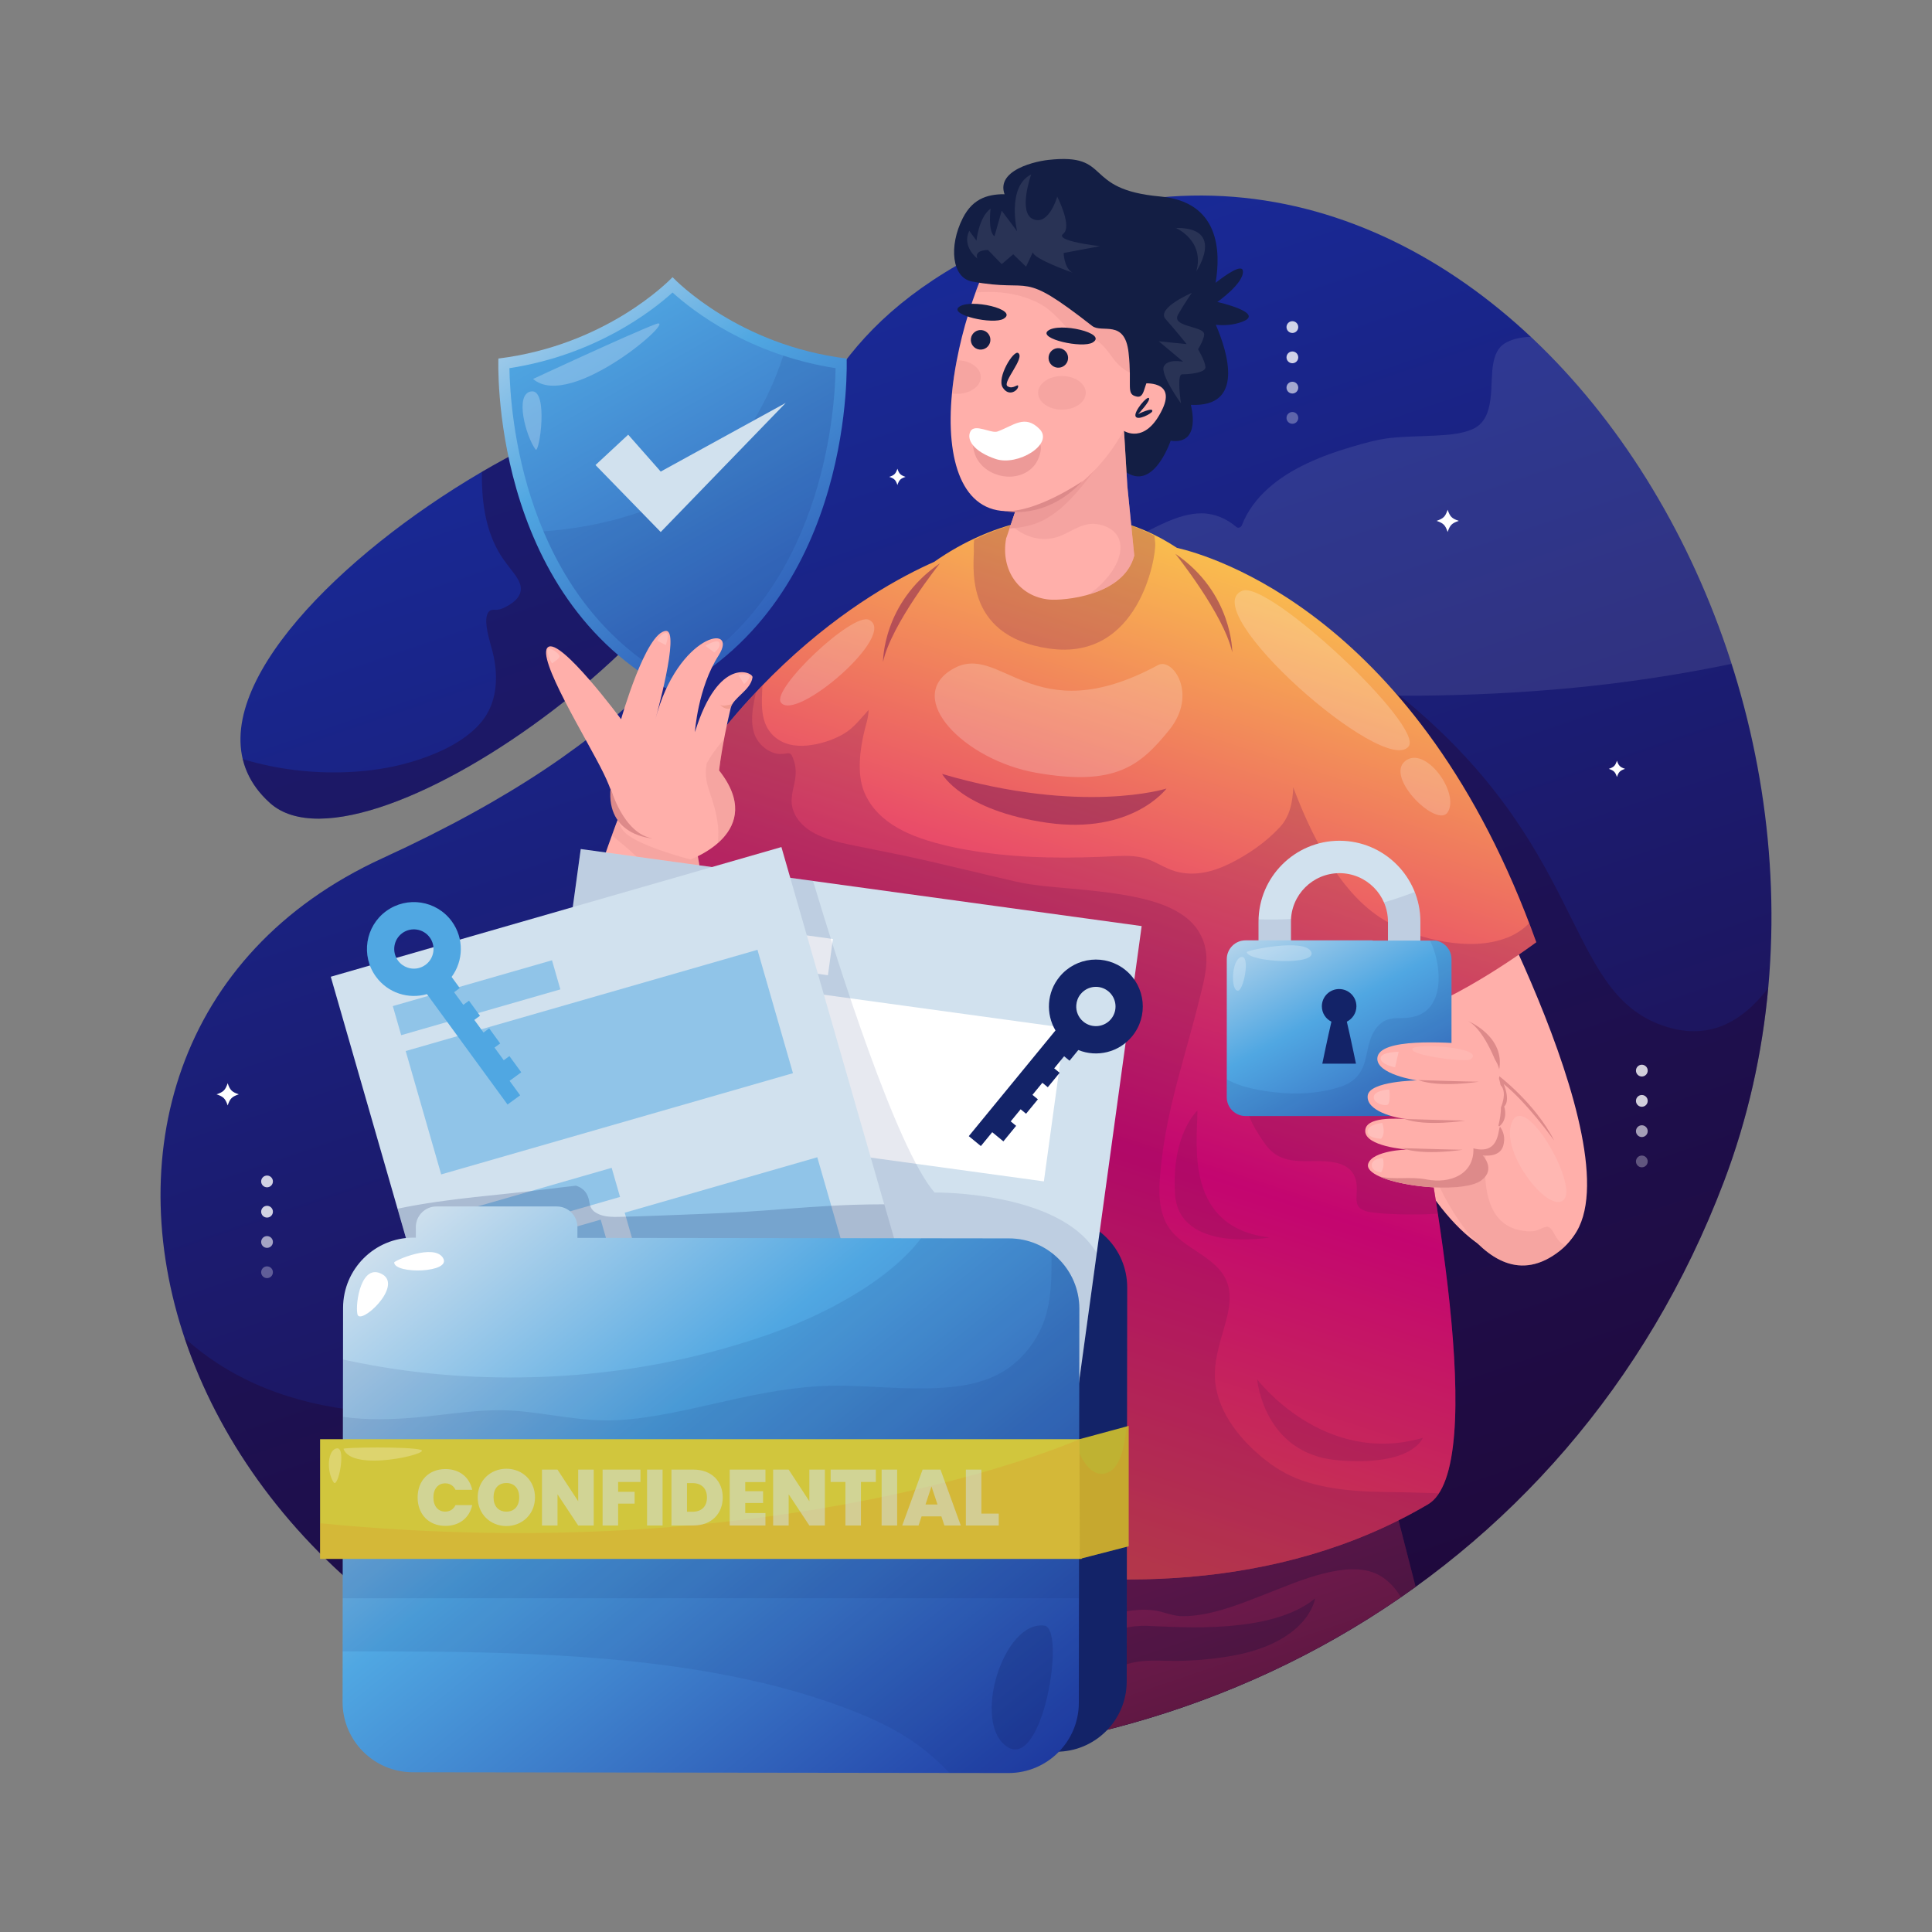 <svg xmlns="http://www.w3.org/2000/svg" enable-background="new 0 0 3000 3000" viewBox="0 0 3000 3000" id="confidential-documents-security"><rect x="0" y="0" width="3000" height="3000" fill="#808080" stroke="none"/><g><linearGradient id="a" x1="629.416" x2="1619.123" y1="539.578" y2="3454.576" gradientUnits="userSpaceOnUse"><stop offset=".008" stop-color="#182b9b"></stop><stop offset="1" stop-color="#21032b"></stop></linearGradient><path fill="url(#a)" d="M419.25 1246.93c150.78 135.31 777.08-328.61 726.82-568.31-50.26-239.69-988.08 333.85-726.82 568.31z"></path><path fill="#21032b" d="M1146.07 678.63c-21.87-104.29-211.77-54.6-397.82 54.11-.49 42.07 4.43 85.2 25.02 122.37 5.58 10.08 12.48 19.18 19.52 28.25 5.12 6.6 10.76 13.43 13.94 21.24 7.4 18.2-6.72 30.27-21.74 37.96-3.96 2.03-8.05 3.74-12.51 4.25-2.66.3-5.49-.27-8.1.13-8.79 1.33-9.72 13.43-9.29 20.34 1.24 19.85 9.47 38.91 12.73 58.5 6.01 36.11 1.27 72.32-24.37 99.95-23.75 25.58-58.33 41.99-90.98 53.08-33.11 11.24-67.78 17.37-102.64 19.58-57.81 3.66-117.04-2.68-172.73-19.66 5.95 24.79 19.42 47.81 42.16 68.22 150.77 135.3 777.07-328.63 726.81-568.32z" opacity=".35"></path><linearGradient id="b" x1="1090.2" x2="2079.91" y1="383.132" y2="3298.139" gradientUnits="userSpaceOnUse"><stop offset=".008" stop-color="#182b9b"></stop><stop offset="1" stop-color="#21032b"></stop></linearGradient><path fill="url(#b)" d="M1579.66 365.06c-545.4 237.71-172.77 595.02-985.74 967.56-641.7 294.04-350.86 1278.95 570.13 1387.88 652.05 77.09 1273.1-254.5 1512.72-885.43C2976.62 1045.5 2315.53 44.32 1579.66 365.06z"></path><path fill="#21032b" d="M2581.84 1592.49c-156.12-54.31-114.88-281.12-419.01-520.81-7.54 25.15 61.92 217.91 60.21 244.09-3.91 59.62 1.4 119.37-1.06 179.03-2.28 55.3-12.22 111.15-29.72 163.68-34.24 102.81-99.78 194.18-187.21 258.29-170.24 124.85-396.96 143.89-589.43 60.51-49.18-21.31-93.51-49.37-136.88-80.63-33.83-24.38-74.72-55.87-116.84-31.19-24.54 14.37-43.02 39.09-60.61 60.92-15.04 18.66-29.23 37.99-43.28 57.41-26.68 36.86-52.96 74.47-85.52 106.5-33.21 32.68-72.77 57.32-117.2 71.57-48.37 15.51-100.37 23.47-150.83 28.34-98.28 9.48-200.56 2.46-292.83-34.83-45.49-18.38-87.91-44.19-124.3-77.17-.22-.2-.43-.42-.65-.62 101.6 303.61 407.36 587.34 877.36 642.93 652.05 77.09 1273.1-254.5 1512.72-885.43 37.21-97.97 59.58-199.19 68.89-300.75-41.62 53.85-93.64 82.57-163.81 58.16z" opacity=".35"></path><path fill="#f4f2f3" d="M2318.93 563.14c-6.48 31.98 4.75 86.97-32.33 103.23-18.21 7.99-39.42 8.99-58.98 10.06-22.54 1.22-45.19 1.18-67.65 3.55-21.29 2.25-42.25 8.39-62.74 14.41-23.25 6.83-46.18 15.01-68.1 25.39-42.93 20.33-83.11 50.5-100.9 96.04-1.18 3.01-5.45 4.88-8.2 2.56-15.64-13.16-33.73-21.21-54.37-21.26-18.9-.05-37.39 6.05-54.53 13.52-32.15 14-61.99 32.94-92.72 49.69-29.55 16.11-60.19 30.24-91.85 41.68-60.65 21.92-124.03 33.27-187.98 39.97 4.69 5.89 9.56 11.62 14.84 17 32.09 32.71 73.65 54.75 116.27 70.5 48.82 18.04 100.21 28.46 151.69 35.4 100.22 13.51 201.51 13.39 302.43 13.72 59.87.19 119.69 2.23 179.57 1.65 78.12-.75 156.22-4.37 234.01-11.68 84.43-7.93 168.36-20.52 251.34-37.7-63.62-199.1-172.82-377.6-311.82-507.92-1.86.08-3.74.12-5.57.28-12.37 1.07-25.4 3.81-35.94 10.71-9.85 6.44-14.22 18.1-16.47 29.2z" enable-background="new" opacity=".1"></path><g><path fill="#fff" d="M2523.44 1193.87c-7.85 2.65-10 4.8-12.66 12.66-2.65-7.86-4.8-10.01-12.65-12.66 7.85-2.66 10.01-4.8 12.65-12.66 2.65 7.86 4.8 10.01 12.66 12.66zM1406.15 740.48c-7.85 2.65-10.01 4.8-12.66 12.65-2.65-7.85-4.8-10.01-12.66-12.65 7.86-2.65 10.01-4.8 12.66-12.65 2.66 7.85 4.81 10 12.66 12.65zM2265.17 808.79c-10.72 3.62-13.66 6.55-17.27 17.27-3.62-10.72-6.55-13.66-17.28-17.27 10.72-3.62 13.66-6.55 17.28-17.28 3.61 10.72 6.54 13.66 17.27 17.28zM370.8 1699.26c-10.73 3.62-13.66 6.56-17.28 17.28-3.62-10.72-6.55-13.66-17.27-17.28 10.72-3.62 13.66-6.55 17.27-17.27 3.62 10.72 6.56 13.65 17.28 17.27z"></path><path fill="#fff" d="M2006.8 517.04c5.04 0 9.13-4.09 9.13-9.13 0-5.07-4.09-9.16-9.13-9.16-5.04 0-9.13 4.09-9.13 9.16 0 5.04 4.09 9.13 9.13 9.13zM2006.8 564.04c5.04 0 9.13-4.09 9.13-9.13 0-5.07-4.09-9.16-9.13-9.16-5.04 0-9.13 4.09-9.13 9.16 0 5.04 4.09 9.13 9.13 9.13z" opacity=".8"></path><path fill="#fff" d="M2006.8 611.05c5.04 0 9.13-4.09 9.13-9.13 0-5.07-4.09-9.16-9.13-9.16-5.04 0-9.13 4.09-9.13 9.16 0 5.03 4.09 9.13 9.13 9.13z" opacity=".6"></path><path fill="#fff" d="M2006.8 658.05c5.04 0 9.13-4.09 9.13-9.12 0-5.08-4.09-9.16-9.13-9.16-5.04 0-9.13 4.09-9.13 9.16 0 5.03 4.09 9.12 9.13 9.12z" opacity=".3"></path><path fill="#fff" d="M414.65 1843.66c5.04 0 9.13-4.09 9.13-9.13 0-5.07-4.09-9.16-9.13-9.16-5.04 0-9.13 4.09-9.13 9.16 0 5.04 4.09 9.13 9.13 9.13zM414.65 1890.66c5.04 0 9.13-4.09 9.13-9.13 0-5.07-4.09-9.16-9.13-9.16-5.04 0-9.13 4.09-9.13 9.16 0 5.05 4.09 9.13 9.13 9.13z" opacity=".8"></path><path fill="#fff" d="M414.65 1937.67c5.04 0 9.13-4.09 9.13-9.13 0-5.07-4.09-9.16-9.13-9.16-5.04 0-9.13 4.09-9.13 9.16 0 5.04 4.09 9.13 9.13 9.13z" opacity=".6"></path><path fill="#fff" d="M414.65 1984.67c5.04 0 9.13-4.09 9.13-9.12 0-5.08-4.09-9.16-9.13-9.16-5.04 0-9.13 4.09-9.13 9.16 0 5.03 4.09 9.12 9.13 9.12z" opacity=".3"></path><path fill="#fff" d="M2549.44 1671.59c5.04 0 9.12-4.09 9.12-9.13 0-5.07-4.09-9.16-9.12-9.16-5.04 0-9.13 4.09-9.13 9.16.01 5.04 4.09 9.13 9.13 9.13zM2549.44 1718.59c5.04 0 9.12-4.09 9.12-9.13 0-5.07-4.09-9.16-9.12-9.16-5.04 0-9.13 4.09-9.13 9.16.01 5.05 4.09 9.13 9.13 9.13z" opacity=".8"></path><path fill="#fff" d="M2549.44 1765.6c5.04 0 9.12-4.09 9.12-9.13 0-5.07-4.09-9.17-9.12-9.17-5.04 0-9.13 4.09-9.13 9.17.01 5.04 4.09 9.13 9.13 9.13z" opacity=".6"></path><path fill="#fff" d="M2549.44 1812.6c5.04 0 9.12-4.09 9.12-9.12 0-5.07-4.09-9.16-9.12-9.16-5.04 0-9.13 4.09-9.13 9.16.01 5.03 4.09 9.12 9.13 9.12z" opacity=".3"></path></g></g><g><linearGradient id="c" x1="798.737" x2="1403.033" y1="333.069" y2="1161.936" gradientUnits="userSpaceOnUse"><stop offset=".02" stop-color="#d1e1ee"></stop><stop offset=".363" stop-color="#50a7e2"></stop><stop offset="1" stop-color="#182b9b"></stop></linearGradient><path fill="url(#c)" d="M1044.45 1074.12c0 .09-.09.09-.09.09-.09 0-.09 0-.17-.09-285.58-149.15-270.28-517.38-270.28-517.38 167.1-20.71 264.36-120.02 270.29-126.21 0-.09 0-.09.17-.17.09.09.09.09.09.17 5.93 6.19 103.1 105.5 270.2 126.21-.01 0 15.37 368.23-270.21 517.38z"></path><linearGradient id="d" x1="646.232" x2="1442.203" y1="-47.133" y2="1357.925" gradientUnits="userSpaceOnUse"><stop offset=".02" stop-color="#d1e1ee"></stop><stop offset=".363" stop-color="#50a7e2"></stop><stop offset="1" stop-color="#182b9b"></stop></linearGradient><path fill="url(#d)" d="M1044.32 1054.7C810.66 926.58 792.1 639.03 791.03 571.71c134.21-20.67 221.65-88.86 253.29-117.49 31.63 28.63 119.06 96.82 253.2 117.49-1.04 67.3-19.52 354.86-253.2 482.99z"></path><path fill="#132368" d="M1216.31 552.11c-13.69 42.09-32.76 82.45-57.57 118.78-18.87 27.63-41.35 53.14-67.62 73.95-18.56 14.7-39.72 26.2-61.28 35.84-49.46 22.12-103.18 35.26-156.87 41.69-9.64 1.15-19.33 2.01-29.06 2.73 36.35 85.84 97.5 173.17 200.4 229.6 233.68-128.13 252.16-415.7 253.2-482.99-29.38-4.53-56.39-11.42-81.2-19.6z" opacity=".1"></path><path fill="#fff" fill-rule="evenodd" d="M831.63 697.96c-14.8-19.73-33.51-86.99-6.44-90.21 27.06-3.22 12.24 97.94 6.44 90.21zM827.76 588.42s149.49-69.59 190.08-85.05c40.6-15.47-131.44 135.95-190.08 85.05z" clip-rule="evenodd" opacity=".25"></path><path fill="#d1e1ee" d="m924.69 722.11 50.75-47.14 50.51 57.28 194.1-106.6-194.1 200.47z"></path><linearGradient id="e" x1="1326.447" x2="1524.714" y1="2156.01" y2="2739.969" gradientUnits="userSpaceOnUse"><stop offset="0" stop-color="#871d5c"></stop><stop offset="1" stop-color="#601843"></stop></linearGradient><path fill="url(#e)" d="m1863.88 2352.66-243.07 354.68-23.1 3.9c-140.24 23.21-286.13 26.68-433.64 9.22-42.63-4.99-83.84-11.93-123.65-20.61l86.34-476.05 737.12 128.86z"></path><path fill="#08083a" d="M1269.78 2457.97c-40.59-52.19-171.75-2.32-132.41-8.7 71.52-11.6 32.86 24.16 107.28 110.18 74.42 86.02 142.08 21.26 142.08 21.26-117.92 2.91-76.36-70.54-116.95-122.74z" opacity=".25"></path><path fill="#08083a" d="M1149.05 2414.8c29.27-8.04 60.95-14.24 91.4-10.6 12.98 1.55 26.1 5.15 36.63 13.2 11.71 8.95 19.26 21.86 24.92 35.24 5.86 13.84 10.01 28.35 16.4 41.98 4.67 9.97 9.59 21.21 18.82 27.84 10.01 7.19 23.54 9.94 35.25 12.95 14.53 3.74 29.02 7.3 43.14 12.45 21.86 7.98 43 19.39 58.25 37.36 32.82 38.66 28.13 90.54 38.29 137.42 28.71-3.07 57.28-6.72 85.57-11.4l23.1-3.9 243.07-354.68-737.12-128.86-38.51 212.36c19.73-8.54 40.13-15.68 60.79-21.36z" opacity=".25"></path><g><path fill="#ffafaa" d="M1017.08 1394.28s-266.45 397.19-143.09 525.48c73.25 76.18 157.91 28.96 232.73-74.97 94.73-131.59 154.97-263.02 154.97-263.02l-244.61-187.49zM2283.92 1331.37s287.3 522.73 136.92 608.13c-199.83 113.48-343.82-418.12-343.82-418.12l206.9-190.01z"></path><path fill="#dd8a8a" d="M2327.71 1661.96s-20.36-61.68-48.1-76.49c-.01.01 58.58 24.06 48.1 76.49z"></path><linearGradient id="f" x1="1778.678" x2="1919.707" y1="2207.431" y2="2622.805" gradientUnits="userSpaceOnUse"><stop offset="0" stop-color="#871d5c"></stop><stop offset="1" stop-color="#601843"></stop></linearGradient><path fill="url(#f)" d="M2198.17 2463.95c-176.04 127.23-381.36 211.18-600.46 247.3l-102.39-407.61 641.78-77.33 61.07 237.64z"></path><path fill="#08083a" d="M1665.08 2626.15c-24.86 15.2 4.83-105.35 116.95-101.48 51.93 1.79 191.37 13.53 259.99-42.53 0 0-9.67 71.52-140.14 90.85-130.48 19.33-115.02-21.26-236.8 53.16z" opacity=".25"></path><path fill="#08083a" d="M1642.8 2581.71c23.75-43.44 65.29-74.96 115.02-80.92 14.42-1.73 29.07-1.92 43.24 1.51 8.83 2.14 17.43 5.3 26.45 6.61 9.91 1.44 20.15.53 30.03-.71 36.75-4.62 71.55-18.87 105.83-32.21 30.43-11.84 60.54-24.94 92.34-32.8 26.98-6.68 60.03-11.32 85.58 2.57 13.51 7.34 25.39 19.73 33.94 34.24 7.67-5.31 15.37-10.59 22.93-16.06l-61.07-237.65-641.78 77.33 102.39 407.61c6.68-1.1 13.3-2.39 19.95-3.57-4.02-43.25 4.37-87.93 25.15-125.95z" opacity=".25"></path><linearGradient id="g" x1="1174.878" x2="1820.24" y1="701.519" y2="2690.074" gradientTransform="matrix(-1 0 0 1 3147.45 0)" gradientUnits="userSpaceOnUse"><stop offset="0" stop-color="#ffe245"></stop><stop offset=".526" stop-color="#de007b"></stop><stop offset="1" stop-color="#e38427"></stop></linearGradient><path fill="url(#g)" d="M1450.5 872.49c45.18-31.76 95.87-54.53 152.92-65.72 85.21-16.72 159.42 1.26 224.16 43.95 51.26 11.65 375.72 104.23 557.94 612.38 0 0-123.32 92.24-209.47 114.14 49.25 235.49 136.72 702.56 41.2 758.73-467.7 275.01-1104.32-19.53-1119.28-41.3-17.27-25.15 6.46-560.54 28.38-707.24-93.71-44.43-185.73-140.88-185.73-140.88 156.44-385.33 411-530.42 509.88-574.06z"></path><path fill="#7a1752" d="M2374.37 1433.52c-8.94 9.31-19.95 16.86-32.99 22.07-30.67 12.26-65.43 12.11-97.58 6.76-32.66-5.43-64.97-16.29-93.53-33.17-38.73-22.9-67.85-59.95-90.85-97.9-20.8-34.33-37.1-71.16-51.27-108.7-.93 22.51-4.86 44.66-20.93 62-21.49 23.19-49.29 42.49-77.57 56.37-26.65 13.08-55.64 20.42-84.88 11.92-15.98-4.64-29.43-14.65-45.17-19.57-14.74-4.6-30.29-4.75-45.57-3.97-70.36 3.62-141.09 4.02-210.98-6.25-31.85-4.68-63.98-11.02-94.38-21.81-23.94-8.5-47.32-20.45-65.2-38.84-8.89-9.14-16.18-19.96-21.17-31.7-6.43-15.17-7.77-31.71-7.16-48.05.62-16.46 3.5-32.88 7.39-48.87 2.29-9.41 6.27-20.87 6.15-31.39-12.14 13.17-22.68 27.75-38.48 37.02-16.84 9.88-37.74 16.45-57.15 18.26-18.8 1.75-37.79-1.79-51.92-15.08-21.32-20.05-18.62-50.86-17.17-78.46-85.67 88.45-174.12 211.86-243.36 382.38 0 0 92.03 96.45 185.73 140.88-21.91 146.7-45.65 682.08-28.38 707.24 14.95 21.77 651.58 316.31 1119.28 41.3 95.52-56.17 8.05-523.24-41.2-758.73 86.16-21.9 209.47-114.14 209.47-114.14-3.61-10.1-7.39-19.78-11.13-29.57z" enable-background="new" opacity=".25"></path><path fill="#7a1752" d="M2108.8 1872.38c4.86 8.13 16.82 9.73 25.27 10.69 15.19 1.74 30.61 2.29 45.88 2.62 17.53.37 35.16.07 52.72-1.16-13.51-88.44-30.03-176.36-44.94-250.32-13.76-.18-27.52-.41-41.28-.39-37.45.07-74.82 2.02-112.18 4.36-23.55 1.47-48.89 4.11-69.45 16.7-11.44 7.01-20.27 17.57-25.81 29.75-6.95 15.27-5.4 32.22.37 47.59 5.61 14.95 14.26 28.69 23.36 41.73 6.82 9.78 14.26 17.59 25.26 22.6 21.34 9.74 47.15 5.39 69.93 6.76 19.3 1.16 39.98 6 46.71 26.58 2.49 7.6 2.3 15.56 1.97 23.46-.26 6.13-1.13 13.48 2.19 19.03zM1859.35 1724.39c0 50.26-21.26 181.7 112.12 197.17 0 0-141.11 25.13-146.91-67.66-5.8-92.78 34.79-129.51 34.79-129.51zM1952.14 2141.92s102.45 135.31 257.09 90.85c0 0-15.46 44.46-131.45 34.79-115.98-9.65-125.64-125.64-125.64-125.64z" enable-background="new" opacity=".25"></path><path fill="#7a1752" d="M2193.95 2317.52c-27.81-.85-55.67-.44-83.44-2.3-26.92-1.81-53.86-5.6-79.74-13.42-24.48-7.39-45.83-18.87-65.86-34.69-37.17-29.36-72.24-71.37-77.81-120.07-2.73-23.85 2.96-47.15 9.32-69.98 6.33-22.72 15.11-47.02 12.47-70.97-5.25-47.57-57.38-59.9-86.08-90.11-28.71-30.22-23.34-75.17-19.12-113.31 6.3-56.99 21.16-112.55 36.43-167.67 7.76-28.01 15.64-56 22.55-84.24 5.17-21.16 11.55-43.12 10.6-65.14-1.15-26.69-14.36-49.2-36.19-64.31-23.76-16.44-52.98-24.29-81.01-29.71-31.84-6.15-64.2-9.1-96.47-12.08-27.64-2.55-55.68-4.52-82.8-10.7-58.68-13.37-116.94-28.29-175.84-40.74-27.03-5.71-54.19-10.76-81.21-16.47-19.02-4.02-38.25-8.68-55.49-17.93-16.17-8.67-29.72-22.13-34.01-40.47-2.93-12.55.89-25.45 3.44-37.72 2.82-13.53 2.79-25.96-2.62-38.9-2.08-4.97-3.32-7.41-8.62-6.78-5.67.67-10.87 1.7-16.58.46-16.18-3.5-30.01-16.56-34.97-32.16-5.73-18.03-2.27-37.91 1.41-55.99.5-2.46 1.07-4.92 1.6-7.38-82.5 87.65-166.77 207.94-233.31 371.8 0 0 92.03 96.45 185.73 140.88-21.91 146.7-45.65 682.08-28.38 707.24 14.95 21.77 651.58 316.31 1119.28 41.3 6.51-3.83 12.1-9.72 16.98-17.16-13.42-.44-26.84-.87-40.26-1.28z" enable-background="new" opacity=".25"></path><path fill="#7a1752" d="M1825.1 859.96s75.19 93.75 88.34 152.96c.01 0 .95-92.1-88.34-152.96zM1459.51 874.76s-75.19 93.75-88.34 152.96c-.01 0-.95-92.1 88.34-152.96z" enable-background="new" opacity=".5"></path><path fill="#fff" d="M1798.3 1032.7c-196.37 106.14-244.13-38.48-319.76 6.63-75.62 45.11 19.82 141.1 130.03 160.54 123.14 21.72 161.87-10.62 206.98-66.34 45.11-55.73 5.25-112.99-17.25-100.83zM1212.48 1090.67c-14.52-20.89 111.26-140.37 136.86-128.2 46.08 21.91-114.62 160.2-136.86 128.2zM2187.29 1159.09c24.7-31.14-217.1-258.22-258.22-241.77-74.01 29.61 220.39 289.47 258.22 241.77zM2248.14 1261.06c18.87-30.49-35.77-104.85-66.61-78.95-30.84 25.91 50.58 104.86 66.61 78.95z" opacity=".2"></path><path fill="#7a1752" d="M1811.35 1224.45s-130.07 41.45-348.49-22.7c0 0 30.99 56.82 163.01 75.8 132.02 18.98 185.48-53.1 185.48-53.1z" enable-background="new" opacity=".5"></path><path fill="#7a1752" d="M1793.81 843.84c1.5 21-25.23 183.51-165.02 163.19-137.07-19.92-115.23-135.21-116.63-155.05-.32-4.66-.08-9.32.48-13.96 28.34-13.86 58.56-24.31 90.78-30.95 70.21-14.46 133-4.3 189.14 24.77.52 3.99.96 7.99 1.25 12z" enable-background="new" opacity=".25"></path><path fill="#131e44" d="M1545.97 416.28c41.91-32.14-30.2-54.07 20.94-101.74-33.02-45.68 34.07-63.28 61.22-66.26 100.34-10.99 50.76 45.86 173.34 56.82 91.94 8.22 94.42 84.64 86.11 134.05 17.28-13.51 41.97-30.39 42.47-17.71.77 19.13-39.8 47.45-39.8 47.45s75.01 16.84 39.04 30.62c-14.27 5.46-28.87 6.08-41.33 4.87 18.34 42.59 45.19 128.43-38.88 124.24 0 0 17.67 62.78-31.31 55.69 0 0-31.05 93.4-81.59 37.73-50.54-55.68-69.73 37.58-93.65-27.84s-199.73-198.82-96.56-277.92z"></path><path fill="#f4f2f3" d="M1825.84 353.95s45.11 19.46 31.84 67.22c.01-.01 45.99-68.11-31.84-67.22z" opacity=".1"></path><path fill="#ffafaa" d="M1629.52 931.02c-46.39-4.22-76.34-45.11-67.17-95.15l1.57-4.31 69.57-206.26 111.03 29.51 6.01 100.05 10.76 107.83c-16.39 63.13-111.33 70.19-131.77 68.33z"></path><path fill="#ed9a98" d="m1750.53 754.85-6.01-100.05-111.03-29.51-63.91 189.49c17.78 17.01 41.66 25.92 66.69 20.56 22.7-4.86 40.55-24.2 64.97-21.74 20.36 2.05 38.88 14.35 38.66 36.49-.22 21.63-15.14 42.36-29.88 56.94-5.81 5.75-12.14 10.88-18.6 15.84 30.16-8.94 61.15-26.57 69.88-60.19l-10.77-107.83z" opacity=".5"></path><path fill="#ed9a98" d="M1618.67 808.48c19.9-9.85 36.64-25.35 51.32-41.79 15.53-17.4 29.67-36.22 42.93-55.4 7.14-10.32 14.41-20.97 19.47-32.49 2.36-5.38 4.28-10.98 5.16-16.81.45-2.96.74-5.86 1.16-8.74l-105.21-27.96-65.89 195.38c17.62-1.22 35.25-4.37 51.06-12.19z"></path><path fill="#ffafaa" d="M1805.1 635.13c-26.9 56.94-60.52 33.51-60.52 33.51s-59.87 121.26-176.9 125.06c-73.43 2.49-99.46-78.2-89.48-182.76 1.52-16.7 4.12-33.95 7.48-51.52 9.11-48.05 24.73-98.81 45.88-147.51 0 0 51.95-78.96 198.27-29.18 146.32 49.78 45.77 212.7 45.77 212.7s50.76-5.31 29.5 39.7z"></path><ellipse cx="1648.98" cy="610" fill="#dd8a8a" opacity=".25" rx="37.05" ry="26.1"></ellipse><path fill="#dd8a8a" d="M1522.98 585.57c0 14.32-16.6 26.03-36.99 26.03-2.71 0-5.31-.22-7.81-.65 1.52-16.7 4.12-33.95 7.48-51.52h.33c20.4 0 36.99 11.71 36.99 26.14z" opacity=".25"></path><path fill="#dd8a8a" d="M1680.59 747.29s-72.3 49.74-121.83 46.21c0 0 64.34 15.69 121.83-46.21z"></path><path fill="#dd8a8a" d="M1592.83 462.25c12.25 4.2 24.06 9.7 34.35 17.64 9.48 7.31 17.62 16.16 25.73 24.9 9.06 9.77 18.24 20.24 32.3 21.63 6.31.62 13.01.44 18.8 3.43 4.5 2.33 8.35 6.43 11.68 10.19 8.23 9.3 14.35 20.73 23.94 28.77 7.6 6.37 19.5 15.38 29.73 11.62 7.88-2.89 14.92-8.49 21.02-14.43 21.22-49.27 46.83-146.67-60.59-183.22-146.33-49.8-198.29 29.17-198.29 29.17-6.06 13.96-11.61 28.11-16.74 42.3 26.3-2.32 52.99-.59 78.07 8z" opacity=".25"></path><path fill="#ed9a98" d="M1517.96 676.97c2.55.69 4.42 2.91 6.2 4.73 1.86 1.91 3.86 3.7 6.41 4.51.71.57 1.45 1.1 2.25 1.57 4.07 2.41 8.86 3.54 13.5 4.13 5.45.69 11 .65 16.47.28 10.18-.7 20.36-2.53 30.19-5.24 6.4-1.77 18.7-5.32 22.23 3.01 1.96 4.64.87 10.42-.38 15.09-1.27 4.73-3.19 9.31-5.78 13.48-9.46 15.25-27.34 22.49-44.86 21.55-17.7-.95-35.18-9.63-45.21-24.49-4.39-6.51-6.88-13.91-7.96-21.68-.84-6.03-1.27-16.7 6.94-16.94z"></path><path fill="#131e44" d="M1564.54 599.77c8.96 5.8 16.94-5.73 16.45.51-.5 6.24-14.65 16.51-24.05 1.25-9.39-15.26 16.81-58.21 24.06-53.38 11.27 7.51-25.42 45.81-16.46 51.62z"></path><path fill="#fff" d="M1548.93 670.03c24.8-9.03 42.4-27.11 65.28-3.81 22.9 23.31-33.76 58.02-68.07 46.51-34.31-11.51-45.92-30.2-39.19-42.91 6.72-12.7 32.15 3.78 41.98.21z"></path><path fill="#131e44" d="M1789.18 638.75c-1.07 3.49-22.79 15.03-25.9 7.72-3.1-7.32 18.21-32.47 20.86-28.22 2.65 4.24-16.86 24.73-16.86 24.73s24.25-11.91 21.9-4.23zM1509.23 437.08c-31.05-5.76-36.37-54.64-14.26-98.32 33.35-65.9 102.23-19.79 154.88-40.53 52.66-20.74 134.78 20.43 178.89 92.34s.35 169.26-27.93 180.72c-28.28 11.46-18.74 48.3-35.86 44.46-17.12-3.83-6.71-15.4-12.51-68.13-5.8-52.72-41.27-29.6-56.6-41.57-114.29-89.25-88.83-50.83-186.61-68.97z"></path><path fill="#f4f2f3" d="M1517.63 401.48s-24.54-18.57-12.6-43.11l11.28 15.26s3.32-35.82 21.89-49.75c0 0-4.64 35.16 5.97 43.11l11.27-39.79 23.88 31.84s-16.58-68.99 21.89-88.22c0 0-21.22 59.7 3.32 69.65 24.54 9.95 37.14-35.15 37.14-35.15s23.88 46.43 9.29 57.7c-14.59 11.28 57.04 19.24 57.04 19.24l-56.38 10.61s.67 23.88 13.93 30.51c0 0-61.02-21.22-61.69-31.84l-10.61 22.56-19.9-19.23-17.91 15.26-21.22-21.89c0-.02-21.89-.68-16.59 13.24zM1850.61 454.77s-55.72 23.88-40.68 40.68c15.03 16.81 32.72 38.91 32.72 38.91l-43.33-4.42 38.03 31.84s-23.88-5.31-30.07 7.08c-6.19 12.38 26.53 57.48 26.53 57.48s-7.08-45.1 1.77-45.1c8.84 0 37.14-1.77 36.26-11.5-.88-9.73-11.5-27.42-11.5-27.42s12.24-19.78 8.84-25.65c-6.11-10.57-50.41-9.73-39.8-28.3 10.62-18.57 21.23-33.6 21.23-33.6z" opacity=".1"></path><path fill="#ffafaa" d="M965.9 1255.17s-242.89 608.38-37.01 693.97c164.64 68.45 196.62-393.25 152.67-631.52l-115.66-62.45z"></path><path fill="#fff" d="M982.1 1376.61c43.1 49.99 48.58 189.69-15.04 223.23-63.61 33.54-13.88-256.77 15.04-223.23zM956.65 1670.39c50.97 64.19 97.16 87.91 16.19 193.16-80.96 105.26-102.94 54.36-93.69-65.93 9.26-120.29 46.27-166.55 77.5-127.23z" opacity=".1"></path><path fill="#dd8a8a" d="M1011.29 1825.58c16.17-28.38 31.8-63.9 15.86-95.78-6.67-13.35-17.07-24.01-26.58-35.33-9.1-10.82-18.27-22.49-14.79-37.4 7.36-31.5 36.85-55.18 52.94-82.24 20.07-33.76 20.7-80.55 17.57-118.49-5.82-70.63-53.87-117.66-106.24-158.98 9.6-26.5 15.85-42.19 15.85-42.19l115.66 62.46c43.95 238.26 11.97 699.96-152.67 631.52-4.97-2.07-9.45-4.69-13.9-7.35 43.48-22.7 74.39-77.75 96.3-116.22z" opacity=".25"></path><path fill="#dd8a8a" d="M1099.93 1572.52s-14.89 181.16-36.87 234.36c0 0 47.72-94.7 36.87-234.36z" enable-background="new"></path><path fill="#ffafaa" d="M1072.08 1334.57s120.06-42.54 44.57-138.17c0 0 3.79-37.52 18.02-97.14 3.85-16.12 31.11-27.38 33.84-47.59 1.05-7.8-52.67-33.88-89.42 85.23 0 0 4.26-68.26 36.76-119.12s-63.21-34.69-98.25 99.39c0 0 39.05-138.37 16.56-137.48-31.27 1.25-69.73 137.14-69.73 137.14s-94.16-127.09-113.51-111.93c-19.34 15.15 60.35 142.61 86.46 196.13 26.12 53.52 16.08 69.53 29.91 88.27 16.96 22.96 104.79 45.27 104.79 45.27z"></path><path fill="#dd8a8a" d="M948.18 1223.56s19.23 71.02 65.35 78.34c-.01 0-72.8-3.52-65.35-78.34z"></path><path fill="#d47c63" d="M1137.1 1092.98s-15.58 5.6-19.53.67c0 0 6.34 8.23 15.47 7.01l4.06-7.68z" opacity=".35"></path><path fill="#dd8a8a" d="M1106.45 1243.78c-4.41-13.74-10.12-27.73-10.5-42.33-.14-5.36.52-10.71 1.41-16.05 4.68-8.42 9.99-16.48 15.91-24.08 3.41-4.39 7.08-9.4 11.12-13.95-5.82 30.77-7.73 49.02-7.73 49.02 42.51 53.87 23 90.88-2.15 112.94.88-7.88 1.25-15.85.59-23.97-1.14-14.09-4.32-28.13-8.65-41.58z" opacity=".25"></path><path fill="#fff" d="m1020.54 994.85 13.25 6.76s6.89-18.29.43-18.89c-6.47-.6-13.68 12.13-13.68 12.13zM1095.25 1002.81l13.96 10.34s10.66-7.73 7.82-14.96-21.78 4.62-21.78 4.62zM1146.49 1047.98l8.92 14.27s11.95-10.31 7.59-13.67c-4.38-3.36-16.51-.6-16.51-.6zM857.52 1029.92c8.11-6.14 10.64-6.92 11.28-10.73.63-3.82-15.72-15.36-18.28-11.22-2.54 4.14 5.71 22.94 7 21.95z" opacity=".2"></path><path fill="#ffafaa" d="M2299.3 1647.68s241.77 200.06 123.18 294.29c-123.5 98.14-208.41-148.5-208.41-148.5l85.23-145.79z"></path><path fill="#dd8a8a" d="M2310.44 1755.26c-1.62 15.52-3.45 31.02-4.14 46.62-1.91 42.59 3.62 98.75 54.49 108.53 6.46 1.24 13.87 2.12 20.43 1.33 7.17-.87 13.45-5.95 20.44-6.75 7.22-.84 10.88 10.12 14.29 15.45 3.97 6.21 8.47 10.64 15.14 13.74-2.66 2.65-5.44 5.28-8.6 7.79-98.7 78.43-172.7-63.26-198.46-123.36 19.41-2.45 37.18-10.47 52.47-24.04 13.03-11.58 23.66-25.31 33.94-39.31z" opacity=".25"></path><path fill="#dd8a8a" d="M2413.37 1771.09s-41.63-58.31-78.48-87.88c0 0 11.02 24.95.82 35 0 0 7.48 20.9-9.66 32.36 0 0 9.15-33.46 1.63-41.43 0 0 8.19-15.28-2.29-40.15 0 .01 58 43.16 87.98 102.1z"></path><path fill="#d1e1ee" d="M2004.58 1494.59v-63.43c0-41.54 33.79-75.32 75.32-75.32 41.54 0 75.33 33.79 75.33 75.32v63.43h50.34v-63.43c0-69.29-56.37-125.66-125.67-125.66-69.29 0-125.66 56.38-125.66 125.66v63.43h50.34z"></path><g opacity=".1"><path fill="#132368" d="M2149.02 1401.26a74.9 74.9 0 0 1 6.22 29.9v63.43h50.34v-63.43c0-16.24-3.2-31.72-8.83-45.98a703.897 703.897 0 0 1-47.73 16.08zM1983.8 1427.73c-9.8.11-19.59.05-29.38-.11-.03 1.19-.18 2.34-.18 3.54v63.43h50.34v-63.43c0-1.4.13-2.77.21-4.15-6.98.33-13.96.64-20.99.72z"></path></g><linearGradient id="h" x1="1955.826" x2="2259.393" y1="1369.628" y2="1927.199" gradientUnits="userSpaceOnUse"><stop offset=".02" stop-color="#d1e1ee"></stop><stop offset=".363" stop-color="#50a7e2"></stop><stop offset="1" stop-color="#182b9b"></stop></linearGradient><path fill="url(#h)" d="M2228.58 1460.53h-96.29c-.61 0-1.3-.17-1.83-.35h-196.41c-16.08 0-29.11 13.12-29.11 29.2v214.48c0 15.99 13.04 29.11 29.11 29.11h290.7c16.08 0 29.11-13.12 29.11-29.11v-214.48c.01-14.77-11.03-27.02-25.28-28.85z"></path><path fill="#132368" d="M2091.34 1586.44c5.45 23 14.19 65.21 14.19 65.21h-52.24s8.67-42.21 14.12-65.21c-8.89-4.37-14.83-13.4-14.83-23.94 0-14.76 12.04-26.73 26.8-26.73 14.83 0 26.87 11.97 26.87 26.73-.01 10.54-6.1 19.57-14.91 23.94z"></path><path fill="#132368" d="M2228.58 1460.53h-8.04c6.53 13.15 10.51 27.89 12.32 42.21 2.36 18.66 1.37 39.22-8.74 55.64-9.92 16.1-26.61 21.97-44.75 22.44-9.02.23-18.49-.36-27 3.21-9.73 4.08-16.81 12.97-21.33 22.28-7.21 14.85-7.96 31.55-13.26 47-5.87 17.11-18.45 28.32-35.48 34.02-43.05 14.43-92.45 12.61-136.39 3.35-14.59-3.08-28.2-7.78-40.96-14.53v27.72c0 15.99 13.04 29.11 29.11 29.11h290.7c16.08 0 29.11-13.12 29.11-29.11v-214.48c0-14.78-11.04-27.03-25.29-28.86z" opacity=".1"></path><path fill="#fff" fill-rule="evenodd" d="M1922.45 1538.33c-11.95.7-10.33-48.01 4.65-52.14 14.97-4.13 4.13 51.63-4.65 52.14zM1935.87 1478.45c-.58-2.57 89.83-22.2 100.16-.52 10.33 21.68-96.54 16.52-100.16.52z" clip-rule="evenodd" opacity=".25"></path><path fill="#ffafaa" d="M2184.88 1784.94s-65.24-4.53-64.96-28.87c.26-22.64 48.74-19.03 64.96-18.51-18.49-1.27-64.08-12.49-61.1-36.38 2.82-22.58 76.42-23.52 76.42-23.52s-63.81-9.31-61.44-35.02c2.89-31.37 107.14-23.93 143.76-21.48 27.14 1.82 57.88 36.34 41.56 60.52 0 0 17.41 3.38 8.66 32.05-3.26 10.69-11.26 22.65-14.99 26.39 8.67 5.76 22.4 18.19 16.48 39.09-5.46 19.25-31.92 14.83-31.92 14.83s20.93 21.46-1.83 38.72c-33.8 25.64-187.16 4.2-175.77-26.24 7.57-20.22 60.17-21.58 60.17-21.58z"></path><path fill="#dd8a8a" d="M2202.09 1677.14s70.95 2.23 94.17 2.56c0-.01-60.62 9.69-94.17-2.56zM2180.94 1737.51s70.95 2.22 94.17 2.55c0 0-60.61 9.7-94.17-2.55zM2176.88 1782.77s70.95 2.23 94.17 2.56c0 0-60.63 9.69-94.17-2.56z"></path><path fill="#dd8a8a" d="M2215.21 1831.47c-26.02-5.09-47.97 1.1-72.91-4.57 39.72 17.78 132.75 25.14 158.17 5.86 22.76-17.26 1.83-38.72 1.83-38.72s26.46 4.41 31.91-14.84c3.62-12.76.18-22.42-4.89-29.54-3.59 1.7.57 44.44-41.41 33.49 1.35 40.55-36.54 55.4-72.7 48.32z"></path><path fill="#fff" d="m2171.82 1633.2-5.56 24.2s-22.32-4.25-22.42-14.16c-.12-9.93 27.98-10.04 27.98-10.04zM2157.43 1692.33s2.34 21.54-3.26 23.28c-5.62 1.73-20.99-2.4-21.03-12.02-.05-9.61 22.07-12.72 24.29-11.26zM2146.33 1743.79s6.03 15.84-1.66 24.39c0 0-21.67-.09-21.08-11.47.59-11.38 22.74-12.92 22.74-12.92zM2147.13 1798.47s4 11.17-2.47 21.99c0 0-15.26-1.3-14.55-11.75.71-10.5 17.02-10.24 17.02-10.24z" opacity=".2"></path><path fill="#fff" d="M2429.68 1860.97c-20.03 30.36-102.06-71.23-81.94-118.49s99.51 91.85 81.94 118.49zM2283 1645.06c-7.12 4.63-92.92-5.92-90.03-16.18 2.88-10.26 117.7-1.77 90.03 16.18z" opacity=".1"></path></g><path fill="#131e44" d="M1524.62 512.6c8.32 1.06 14.22 8.66 13.16 16.99-1.06 8.32-8.66 14.21-16.99 13.16-8.33-1.06-14.22-8.66-13.16-16.98 1.06-8.34 8.67-14.23 16.99-13.17zM1645.27 540.69c8.32 1.06 14.21 8.66 13.16 16.99-1.05 8.33-8.66 14.22-16.98 13.16-8.33-1.05-14.22-8.66-13.16-16.98 1.04-8.34 8.65-14.23 16.98-13.17zM1627.16 513.7c-15.14 12.41 53.42 27.75 69.52 18.12 24.19-14.46-52.54-32.02-69.52-18.12zM1488.88 476.82c-15.14 12.4 53.42 27.75 69.52 18.12 24.19-14.46-52.54-32.01-69.52-18.12z"></path></g><g><path fill="#132368" fill-rule="evenodd" d="m1641.24 1889.93-924.82-1.18c-60.32-.07-109.29 48.77-109.36 109.09l-.78 611.7c-.08 60.32 48.76 109.29 109.09 109.36l924.81 1.18c60.33.07 109.29-48.77 109.36-109.09l.78-611.69c.09-60.33-48.76-109.29-109.08-109.37z" clip-rule="evenodd"></path><path fill="#d1e1ee" fill-rule="evenodd" d="M817.87 1372.74h879.16v1174.89H817.87z" clip-rule="evenodd" transform="rotate(7.82 1257.447 1959.386)"></path><path fill="#fff" fill-rule="evenodd" d="M980.45 1436.68h310.56v56.78H980.45z" clip-rule="evenodd" transform="rotate(7.82 1135.649 1464.407)"></path><path fill="#fff" fill-rule="evenodd" d="M954.3 1548.18h686.29v240.69H954.3z" clip-rule="evenodd" transform="rotate(7.82 1297.35 1667.763)"></path><path fill="#fff" fill-rule="evenodd" d="M925.44 1837.79H1236v56.78H925.44z" clip-rule="evenodd" transform="rotate(7.82 1080.795 1865.528)"></path><path fill="#fff" fill-rule="evenodd" d="M1208.42 1970.38h375.73v240.7h-375.73z" clip-rule="evenodd" transform="rotate(7.82 1396.234 2089.816)"></path><path fill="#fff" fill-rule="evenodd" d="M901.25 1920.59h263.96v240.7H901.25z" clip-rule="evenodd" transform="rotate(7.82 1033.333 2040.215)"></path><path fill="#fff" fill-rule="evenodd" d="M862.4 2218.32h686.29v240.69H862.4z" clip-rule="evenodd" transform="rotate(7.82 1205.648 2337.819)"></path><path fill="#132368" fill-rule="evenodd" d="m1703.07 1945.95-89.95 655.96-870.97-119.5 159.56-1163.93 360.74 49.45c38.93 129.49 129.23 414.89 188.67 483.8.01.01 194.94-2.68 251.95 94.22z" clip-rule="evenodd" opacity=".1"></path><path fill="#d1e1ee" fill-rule="evenodd" d="M634.06 1396.97h728.15v973.08H634.06z" clip-rule="evenodd" transform="rotate(-16.054 998.26 1883.848)"></path><g opacity=".5"><path fill="#50a7e2" fill-rule="evenodd" d="m870.14 1536.31-247.18 71.13-13.01-45.2 247.19-71.12z" clip-rule="evenodd"></path><path fill="#50a7e2" fill-rule="evenodd" d="M646.51 1549.52h568.41v199.35H646.51z" clip-rule="evenodd" transform="rotate(-16.054 930.829 1649.497)"></path><path fill="#50a7e2" fill-rule="evenodd" d="M704.17 1848.01h257.22v47.03H704.17z" clip-rule="evenodd" transform="rotate(-16.054 832.862 1871.836)"></path><path fill="#50a7e2" fill-rule="evenodd" d="M991.44 1836.19h311.19v199.35H991.44z" clip-rule="evenodd" transform="rotate(-16.054 1146.905 1935.519)"></path><path fill="#50a7e2" fill-rule="evenodd" d="M746.06 1920.13h218.62v199.35H746.06z" clip-rule="evenodd" transform="rotate(-16.054 855.413 2020.078)"></path><path fill="#50a7e2" fill-rule="evenodd" d="M801.44 2087.9h568.41v199.35H801.44z" clip-rule="evenodd" transform="rotate(-16.054 1085.772 2187.973)"></path></g><path fill="#132368" fill-rule="evenodd" d="M1373.12 1870.05c-16.32.06-32.63.24-48.94.79-45.37 1.55-90.65 5.31-135.91 8.74-43.99 3.34-87.92 5.06-131.99 6.73-21.96.83-43.91 1.75-65.88 2.43-10.12.31-20.24.63-30.36.81-9.44.17-19.44.01-28.38-3.4-5.42-2.07-10.82-5.21-13.71-10.44-2.53-4.57-2.72-9.89-4.09-14.83-3.01-10.91-10.41-17.01-19.6-19.74-15.58 1.8-31.16 3.59-46.74 5.61-66.51 8.61-150.9 13.46-230.15 30.11l165.44 574.9 699.76-201.36-109.45-380.35z" clip-rule="evenodd" opacity=".2"></path><linearGradient id="i" x1="677.005" x2="1587.706" y1="1807.391" y2="2938.025" gradientUnits="userSpaceOnUse"><stop offset=".02" stop-color="#d1e1ee"></stop><stop offset=".363" stop-color="#50a7e2"></stop><stop offset="1" stop-color="#182b9b"></stop></linearGradient><path fill="url(#i)" fill-rule="evenodd" d="m1566.9 1922.97-670.28-.85v-16.72c0-17.68-14.33-32.01-32.01-32.01H677.72c-17.68 0-32.01 14.33-32.01 32.01v16.4h-3.63c-60.32-.07-109.29 48.77-109.36 109.09l-.78 611.7c-.08 60.32 48.76 109.29 109.09 109.36l924.81 1.18c60.33.07 109.29-48.77 109.36-109.09l.78-611.69c.08-60.34-48.76-109.3-109.08-109.38z" clip-rule="evenodd"></path><path fill="#fff" fill-rule="evenodd" d="M554.98 2040.68c-3.63-17.44 6.2-80.54 38.72-61.95 32.53 18.58-34.85 80.53-38.72 61.95zM612.08 1960.38c-.12-2.79 61.95-30.2 75.89-6.97 13.94 23.24-75.12 25.56-75.89 6.97z" clip-rule="evenodd"></path><path fill="#132368" fill-rule="evenodd" d="m1566.9 1922.97-136.63-.17c-32.1 41.73-78.33 73.7-123.13 98.7-64.75 36.13-135 60.09-206.51 78.81-90.11 23.59-183.12 35.99-276.2 38.26-94.2 2.3-188.81-5.81-281.05-25.24-3.59-.76-7.18-1.54-10.76-2.33l-.58 453.35c97.96-.17 195.95-.17 293.83 4.21 107.54 4.82 215.31 14.58 320.85 36.42 50.18 10.38 99.85 23.57 148.15 40.74 43.85 15.59 87.45 33.61 125.68 60.54 19.64 13.84 37.53 29.56 53.79 46.75l91.51.12c60.33.07 109.29-48.77 109.36-109.09l.78-611.69c.07-60.34-48.77-109.3-109.09-109.38z" clip-rule="evenodd" opacity=".1"></path><path fill="#132368" fill-rule="evenodd" d="M1621.79 2524.29c33.52 4.47-2.14 224.55-57.74 188.2-55.6-36.36-6.42-196.76 57.74-188.2z" clip-rule="evenodd" opacity=".25"></path><path fill="#132368" fill-rule="evenodd" d="M1632.73 1945.15c.33 35.19.55 71.16-11.03 104.67-13.01 37.64-42.43 71.5-79.01 87.73-38.03 16.87-81.62 18.66-122.6 18.32-42.72-.35-85.38-4.73-128.11-4.09-56 .83-110.91 11.73-165.38 23.86-55.06 12.26-110.89 26.41-167.42 29.55-53.3 2.97-105.39-10.19-158.22-14.41-52.33-4.18-104.38 6.08-156.42 10.38-37.26 3.08-74.97 4.2-112.03-1.13l-.36 281.71h1143.27l.58-449.4c.03-35.59-16.95-67.22-43.27-87.19z" clip-rule="evenodd" opacity=".1"></path><path fill="#132368" d="M1747.87 1506.5c-31.08-25.5-77.03-20.96-102.57 10.18-20 24.38-21.52 57.77-6.37 83.4l-134.61 164.12 18.76 15.39 17.65-21.52 17.35 14.23 19.78-24.11-8.44-6.91 15.43-18.81 8.43 6.92 18.36-22.38-8.44-6.92 15.39-18.76 8.43 6.92 18.4-22.43-8.44-6.92 15.39-18.76 8.43 6.92 13.61-16.6c28.77 11.67 62.88 3.92 83.59-21.32 25.55-31.15 21.01-77.1-10.13-102.64zm-42.9 86.71c-7.92.83-16.08-1.34-22.67-6.75-7.95-6.52-11.79-16.27-11.04-25.78.44-6.06 2.64-12.04 6.81-17.12 10.69-13.03 29.92-14.98 42.95-4.29 13.02 10.69 14.93 29.97 4.25 43-5.34 6.48-12.64 10.08-20.3 10.94z"></path><path fill="#50a7e2" d="M599.66 1414.76c-32.46 23.7-39.58 69.32-15.84 101.84 18.59 25.47 50.53 35.3 79.13 27.06l125.15 171.42 19.59-14.3-16.41-22.47 18.13-13.23-18.38-25.18-8.81 6.43-14.35-19.65 8.81-6.43-17.06-23.38-8.81 6.43-14.3-19.59 8.81-6.43-17.11-23.43-8.81 6.43-14.3-19.59 8.81-6.43-12.66-17.33c18.5-24.93 19.55-59.89.3-86.26-23.75-32.54-69.37-39.65-101.89-15.91zm73.18 63.25c-1.18 7.88-5.33 15.23-12.22 20.26-8.3 6.06-18.7 7.34-27.73 4.23-5.75-1.95-10.99-5.57-14.86-10.87-9.93-13.61-7-32.72 6.6-42.65 13.61-9.93 32.75-6.95 42.69 6.66 4.95 6.77 6.61 14.74 5.52 22.37z"></path><path fill="#d1c63d" fill-rule="evenodd" d="M497.03 2234.78h1182.52v185.86H497.03z" clip-rule="evenodd"></path><path fill="#fff" fill-rule="evenodd" d="M517.93 2301.64c-11.34-17.64-9.29-51.11 5.42-52.66 14.72-1.55 1.55 63.5-5.42 52.66zM533.42 2249.75c-.82-2.31 102.22-3.87 120.03 1.55 17.82 5.42-106.86 35.63-120.03-1.55z" clip-rule="evenodd" opacity=".25"></path><path fill="#e38427" fill-rule="evenodd" d="M1679.52 2234.82v185.8H496.99v-55.36c725.23 71.35 1179.22-130.45 1179.22-130.45h3.31z" clip-rule="evenodd" opacity=".2"></path><path fill="#bfb232" fill-rule="evenodd" d="m1676.19 2234.78 76.41-20.65v186.89l-75.89 19.62z" clip-rule="evenodd"></path><path fill="#e38427" fill-rule="evenodd" d="M1749.09 2215.08c-.13 1.52-.19 3.04-.35 4.55-1.44 13.66-3.55 27.55-8.13 40.55-3.66 10.38-9.65 22.05-20.47 26.4-20.28 8.15-34.84-10.2-43.89-29.76l.46 163.81 75.89-19.62v-186.89l-3.51.96z" clip-rule="evenodd" opacity=".2"></path><g opacity=".5"><path fill="#d1e1ee" d="M691.68 2281.16c21.78 0 37.29 12.55 41.59 32.24H707.3c-3.08-6.52-8.86-10.09-16-10.09-11.08 0-18.34 8.61-18.34 21.9 0 13.41 7.26 22.03 18.34 22.03 7.14 0 12.92-3.57 16-10.1h25.97c-4.31 19.69-19.81 32.25-41.59 32.25-26.09 0-43.19-18.21-43.19-44.18 0-25.84 17.11-44.05 43.19-44.05zM786.31 2369.63c-24.61 0-44.55-18.45-44.55-44.54s19.94-44.43 44.55-44.43c24.74 0 44.42 18.34 44.42 44.43.01 26.09-19.8 44.54-44.42 44.54zm0-22.38c12.43 0 19.94-8.74 19.94-22.15 0-13.66-7.51-22.28-19.94-22.28-12.55 0-19.94 8.61-19.94 22.28.01 13.4 7.39 22.15 19.94 22.15zM921.93 2282.02v86.76h-24.12l-32.12-48.49v48.49h-24.12v-86.76h24.12l32.12 49.11v-49.11h24.12zM935.7 2282.02h58.82v19.2h-34.7v15.26h25.6v18.34h-25.6v33.96H935.7v-86.76zM1004.74 2282.02h24.12v86.76h-24.12v-86.76zM1122.26 2325.33c0 25.1-17.6 43.44-45.29 43.44h-34.33v-86.76h34.33c27.69.01 45.29 17.85 45.29 43.32zm-47.13 22.15c13.91 0 22.64-7.88 22.64-22.15 0-14.39-8.74-22.39-22.64-22.39h-8.37v44.54h8.37zM1188.58 2301.34h-31.38v14.15h27.69v18.34h-27.69v15.62h31.38v19.32h-55.5v-86.76h55.5v19.33zM1280.88 2282.02v86.76h-24.12l-32.12-48.49v48.49h-24.12v-86.76h24.12l32.12 49.11v-49.11h24.12zM1289.86 2282.02H1360v19.2h-23.14v67.56h-24.12v-67.56h-22.88v-19.2zM1368.98 2282.02h24.12v86.76h-24.12v-86.76zM1461.77 2354.63h-30.76l-4.68 14.15h-25.35l31.63-86.76h27.8l31.5 86.76h-25.47l-4.67-14.15zm-15.38-46.53-9.23 28.06h18.59l-9.36-28.06zM1523.91 2282.02v68.3h26.95v18.46h-51.07v-86.76h24.12z"></path></g></g></svg>